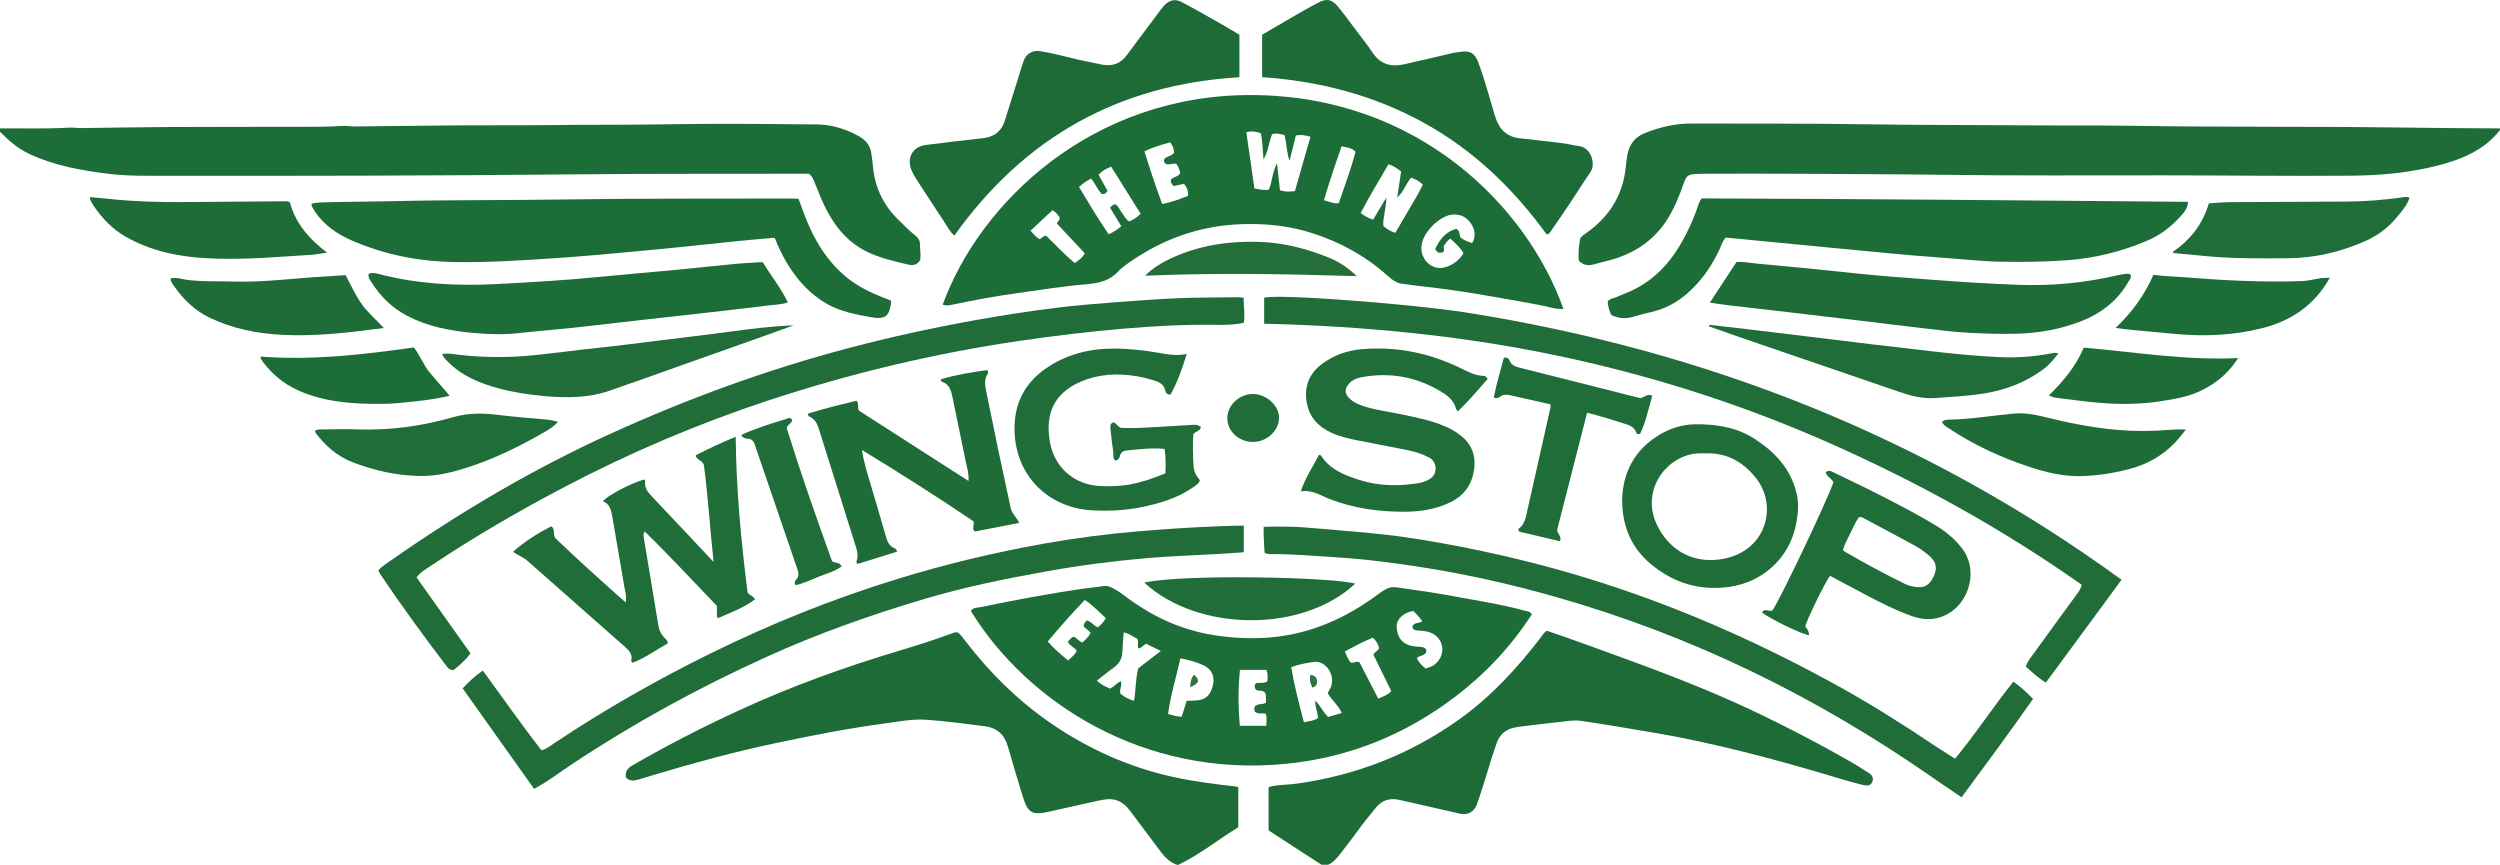 <?xml version="1.0" encoding="iso-8859-1"?>
<!-- Generator: Adobe Illustrator 27.0.0, SVG Export Plug-In . SVG Version: 6.00 Build 0)  -->
<svg version="1.1" id="Layer_1" xmlns="http://www.w3.org/2000/svg" xmlns:xlink="http://www.w3.org/1999/xlink" x="0px" y="0px"
	 viewBox="0 0 1538 532.004" style="enable-background:new 0 0 1538 532.004;" xml:space="preserve">
<g>
	<path style="fill:#1E6D38;" d="M1538,80.004c-9.769,12.449-23.475,18.013-38.183,21.804c-17.334,4.469-34.964,6.125-52.853,6.271
		c-38.321,0.313-76.638-0.183-114.957-0.203c-46.316-0.024-92.638,0.291-138.945-0.36c-27.98-0.393-55.957-0.38-83.934-0.598
		c-19.99-0.156-39.983-0.033-59.974-0.026c-1.832,0.001-3.666,0.017-5.495,0.107c-5.131,0.255-6.197,1.074-7.885,5.932
		c-2.182,6.276-4.647,12.418-7.825,18.279c-8.172,15.076-20.861,24.24-37.182,28.73c-3.519,0.968-7.047,1.907-10.583,2.81
		c-3.277,0.837-6.234,0.304-8.837-2.267c-0.589-4.613-0.067-9.209,0.826-13.973c1.748-2.095,4.267-3.469,6.475-5.2
		c12.543-9.829,19.912-22.519,21.519-38.457c0.25-2.482,0.501-4.975,0.953-7.425c1.162-6.289,4.331-10.961,10.531-13.446
		c9.355-3.749,18.946-6.044,29.083-5.999c35.32,0.157,70.646-0.105,105.959,0.461c32.318,0.517,64.634,0.374,96.95,0.652
		c22.491,0.194,44.988-0.082,67.475,0.288c54.307,0.893,108.621,0.307,162.926,1.035c21.319,0.286,42.636,0.49,63.956,0.584
		C1538,79.337,1538,79.67,1538,80.004z"/>
	<path style="fill:#1D6D38;" d="M0,79.004c14.151-0.107,28.307,0.329,42.453-0.477c2.467-0.141,4.961,0.292,7.44,0.264
		c17.482-0.195,34.964-0.556,52.447-0.644c27.825-0.139,55.651-0.098,83.476-0.151c8.162-0.015,16.323,0.072,24.479-0.511
		c2.627-0.188,5.296,0.329,7.944,0.304c22.483-0.209,44.964-0.529,67.447-0.693c17.151-0.125,34.306,0.116,51.455-0.141
		c23.822-0.356,47.644-0.05,71.469-0.464c27.82-0.483,55.656-0.356,83.479-0.009c7.255,0.091,14.657-0.401,21.855,1.517
		c5.169,1.377,10.096,3.23,14.723,5.944c4.31,2.528,6.99,6.026,7.463,11.1c0.17,1.819,0.621,3.616,0.737,5.436
		c0.859,13.511,5.96,25.078,15.661,34.583c3.451,3.381,6.794,6.875,10.61,9.861c1.654,1.294,2.769,2.874,2.787,5.053
		c0.028,3.322,0.67,6.635,0.201,9.954c-1.692,2.973-4.376,3.56-7.332,2.852c-9.197-2.201-18.485-4.197-26.936-8.677
		c-11.689-6.196-19.204-16.208-24.805-27.827c-2.087-4.329-3.723-8.873-5.61-13.3c-0.903-2.12-1.536-4.426-3.869-6.093
		c-1.197,0-2.688-0.003-4.179,0c-46.489,0.103-92.981-0.084-139.467,0.375c-83.141,0.821-166.283,0.991-249.426,0.874
		c-12.308-0.017-24.665,0.332-36.927-1.118c-17.36-2.054-34.464-5.075-50.459-12.771C10.378,91.003,5.114,86.18,0,81.004
		C0,80.337,0,79.67,0,79.004z"/>
	<path style="fill:#1D6C38;" d="M724,532.004c-4.364-1.559-7.434-4.593-10.133-8.287c-6.185-8.465-12.648-16.728-18.871-25.166
		c-4.059-5.504-9.258-7.867-16.032-6.59c-0.979,0.185-1.971,0.307-2.942,0.523c-10.209,2.272-20.419,4.544-30.622,6.843
		c-10.377,2.338-12.965,0.972-16.131-9.175c-3.163-10.136-6.179-20.321-9.094-30.531c-2.131-7.468-6.467-11.874-14.543-12.865
		c-12.048-1.478-24.064-3.208-36.184-3.989c-8.205-0.529-16.233,1.105-24.311,2.178c-23.081,3.066-45.91,7.533-68.662,12.381
		c-24.525,5.226-48.734,11.716-72.742,18.953c-3.65,1.1-7.292,2.227-10.955,3.28c-2.608,0.75-5.221,1.21-7.627-1.161
		c-0.748-3.399,0.587-5.594,3.823-7.47c21.284-12.336,43.155-23.544,65.477-33.84c32.151-14.83,65.388-26.815,99.301-36.941
		c10.815-3.229,21.542-6.714,32.143-10.587c0.947-0.346,1.859-0.715,3.075-0.55c2.053,1.248,3.422,3.354,4.923,5.315
		c14.991,19.579,32.337,36.715,52.703,50.695c23.123,15.873,48.245,27.131,75.736,33.097c12.54,2.722,25.212,4.316,37.93,5.729
		c0.462,0.051,0.908,0.243,1.525,0.415c0,8.173,0,16.292,0,24.656c-12.299,7.544-23.631,16.753-36.788,23.089
		C724.667,532.004,724.333,532.004,724,532.004z"/>
	<path style="fill:#1D6C38;" d="M813,532.004c-9.572-6.206-19.144-12.411-28.714-18.619c-1.25-0.811-2.489-1.64-3.847-2.536
		c0-8.848,0-17.629,0-26.617c5.664-1.675,11.54-1.316,17.254-2.115c36.391-5.091,69.693-17.998,99.632-39.282
		c19.725-14.022,35.968-31.632,50.632-50.76c1.006-1.312,1.793-2.806,3.578-4.057c8.021,2.802,16.326,5.574,24.538,8.598
		c18.222,6.709,36.534,13.172,54.617,20.262c17.625,6.91,35.06,14.24,52.109,22.479c19.153,9.256,38.01,19.074,56.447,29.687
		c3.455,1.989,6.778,4.208,10.168,6.311c1.996,1.238,3.356,2.792,2.549,5.335c-0.697,2.198-2.38,3.053-5.783,2.247
		c-5.162-1.222-10.26-2.733-15.346-4.255c-19.881-5.948-39.831-11.658-59.98-16.623c-17.577-4.331-35.238-8.261-53.117-11.25
		c-15.082-2.522-30.138-5.209-45.28-7.341c-4.612-0.649-9.282,0.326-13.901,0.806c-7.607,0.791-15.196,1.754-22.79,2.665
		c-1.32,0.158-2.636,0.379-3.941,0.637c-5.499,1.086-9.115,4.133-11.064,9.567c-3.648,10.167-6.412,20.603-9.833,30.834
		c-0.79,2.362-1.511,4.752-2.424,7.066c-1.786,4.528-5.555,6.594-10.319,5.533c-11.503-2.562-22.984-5.227-34.474-7.848
		c-1.134-0.259-2.265-0.534-3.406-0.756c-5.552-1.077-10.226,0.427-13.82,4.862c-3.353,4.138-6.776,8.23-9.919,12.525
		c-4.031,5.508-8.095,10.981-12.348,16.324c-2.055,2.582-4.129,4.992-7.219,6.323C815.667,532.004,814.333,532.004,813,532.004z"/>
	<path style="fill:#1D6D38;" d="M579.957,187.438c22.572-62.393,91.707-129.664,190.886-128.966
		c101.73,0.716,168.528,68.403,190.977,131.56c-5.12,0.325-9.835-1.503-14.649-2.381c-25.016-4.561-50.007-9.251-75.333-11.836
		c-2.812-0.287-5.595-0.874-8.409-1.105c-4.09-0.335-7.069-2.625-9.949-5.205c-13.454-12.051-28.923-20.53-46.079-26.05
		c-14.098-4.536-28.567-6.031-43.308-5.559c-26.212,0.839-49.725,9.42-70.924,24.645c-1.887,1.356-3.759,2.823-5.317,4.531
		c-5.243,5.745-12.185,7.222-19.402,7.803c-14.437,1.164-28.705,3.575-43.034,5.537c-13.502,1.849-26.89,4.358-40.22,7.18
		C583.58,187.935,581.927,188.179,579.957,187.438z M806.201,84.112c-3.302-0.949-6.013-1.365-8.992-0.776
		c-1.316,5.287-2.603,10.456-3.89,15.624c-1.842-5.317-1.721-10.766-3.159-15.955c-2.662-0.587-5.039-1.285-7.569-0.408
		c-2.059,4.884-2.16,10.361-5.281,15.417c-0.591-5.774-0.471-10.939-1.672-16.073c-2.874-0.948-5.687-1.509-8.884-0.588
		c1.673,11.659,3.315,23.098,4.961,34.573c3.372,0.607,6.22,1.314,8.934,0.662c2.073-5.128,2.08-10.553,4.951-16.166
		c0.692,6.204,1.271,11.391,1.85,16.577c3.109,1.144,6.028,0.959,9.197,0.555C799.813,106.471,802.942,95.518,806.201,84.112z
		 M858.369,143.269c3.079-5.247,5.98-10.078,8.767-14.974c2.765-4.857,5.87-9.541,8.169-14.753
		c-2.227-2.043-4.419-3.386-7.202-4.233c-3.126,3.498-4.271,8.288-8.552,12.277c0.903-6.013,1.652-10.997,2.412-16.055
		c-2.389-1.963-4.775-3.554-7.77-4.494c-5.866,10.106-11.792,19.842-17.118,30.059c2.519,1.787,4.878,3.135,7.641,4.056
		c2.706-4.509,5.252-8.751,8.173-13.617c0.005,6.384-2.196,11.796-1.86,17.467C853.049,140.929,855.342,142.156,858.369,143.269z
		 M701.708,131.462c-6.152-9.811-12.12-19.329-18.134-28.918c-3.175,1.264-5.697,2.652-7.76,4.933
		c1.946,3.488,3.787,6.789,5.575,9.993c-1.025,1.349-1.956,2.205-3.601,1.845c-2.618-2.707-3.98-6.386-6.585-9.472
		c-2.62,1.473-5.103,2.977-7.385,5.205c5.994,9.934,11.787,19.717,18.235,29.067c3.15-1.42,5.495-2.908,7.765-4.979
		c-2.357-3.878-4.661-7.67-6.896-11.348c1.029-1.409,2.098-2.088,3.555-2.092c1.639,1.469,2.473,3.519,3.762,5.24
		c1.366,1.824,2.277,4.045,4.515,5.306C697.122,135.03,699.514,133.948,701.708,131.462z M898.495,146.114
		c2.254,1.728,4.53,2.668,7.201,3.382c2.443-4.262,1.71-8.3-0.845-12.107c-2.864-4.267-7.023-5.901-12.087-5.262
		c-6.991,0.882-18.774,11.3-18.347,21.13c0.256,5.91,4.973,11.219,10.875,11.597c5.308,0.34,12.381-3.913,15.034-9.203
		c-2.093-3.429-5.122-6.113-8-8.828c-1.907,1-2.607,2.566-3.684,3.8c-1.255,1.438,0.615,3.384-0.996,4.631
		c-2.845,0.501-2.845,0.501-4.752-1.908c2.716-5.987,6.51-10.859,12.98-12.569C898.425,142.115,897.624,144.34,898.495,146.114z
		 M714.974,125.515c5.828-1.102,10.866-3.011,15.959-5.038c0.004-2.935-0.584-5.377-2.639-7.355
		c-2.198,0.475-4.282,0.926-6.335,1.37c-1.078-1.281-1.975-2.412-1.628-3.928c1.55-1.984,4.539-1.646,5.729-4.078
		c-0.42-2.076-1.083-4.073-2.441-5.764c-2.238-0.425-4.336,1.008-6.429,0.115c-0.987-0.862-1.465-1.826-0.83-3.083
		c1.571-1.768,4.371-1.598,5.926-3.812c0.032-2.261-0.918-4.267-2.357-6.385c-5.473,1.555-10.816,2.99-15.871,5.617
		C707.477,104.077,710.928,114.596,714.974,125.515z M661.185,161.802c2.769-1.762,4.984-3.574,6.171-5.982
		c-5.801-6.189-11.346-12.107-17.154-18.304c-0.021-1.056,1.915-1.755,1.756-3.72c-1.191-1.388-2.103-3.4-4.607-4.353
		c-4.394,4.105-8.822,8.241-13.391,12.509c1.93,2.051,3.418,3.99,5.391,5.112c1.77-0.325,2.419-2.232,4.321-1.959
		C649.396,150.654,654.89,156.633,661.185,161.802z M833.98,93.329c-2.712-2.676-5.727-2.546-8.652-3.366
		c-3.843,11.066-7.492,21.796-10.823,33.227c3.201,0.692,5.718,2.351,9.129,1.783C827.201,114.554,831.059,104.222,833.98,93.329z"
		/>
	<path style="fill:#1D6D38;" d="M942.398,377.913c-12.613,19.543-28.414,36.454-47.058,50.65
		c-30.575,23.28-65.135,37.294-103.28,41.245c-88.956,9.214-160.833-38.527-194.846-94.031c1.709-2.243,4.471-1.915,6.735-2.388
		c20.481-4.284,41.051-8.107,61.757-11.153c4.435-0.653,8.919-0.988,13.343-1.701c1.993-0.321,3.569,0.351,5.22,1.134
		c3.636,1.723,6.756,4.254,9.962,6.603c15.668,11.479,32.934,19.316,52.13,22.389c10.496,1.681,21.084,2.356,31.811,1.732
		c24.501-1.425,46.147-10.218,65.985-24.158c0.409-0.287,0.804-0.594,1.207-0.889c10.928-8.006,9.725-6.434,21.713-4.879
		c15.143,1.964,30.164,4.904,45.209,7.587c8.984,1.602,17.914,3.509,26.739,5.871C940.148,376.225,941.35,376.277,942.398,377.913z
		 M816.778,426.365c0.732-1.353,1.487-2.465,1.969-3.685c2.891-7.315-2.997-16.354-10.299-15.454
		c-4.711,0.581-9.459,1.45-14.101,3.258c1.937,11.466,4.851,22.468,7.817,33.869c3.187-0.825,6.168-0.828,8.637-2.591
		c-0.064-3.688-1.919-6.873-1.642-10.774c3.21,3.154,4.749,7.193,7.958,10.08c2.744-0.802,5.419-1.583,8.346-2.439
		C823.403,433.877,819.334,430.901,816.778,426.365z M714.154,400.509c-3.397-1.682-6.338-3.138-9.004-4.459
		c-1.967,0.891-2.912,2.724-4.831,2.849c-0.769-1.969,0.307-3.859-0.605-5.875c-2.588-1.246-5.028-3.279-8.419-3.982
		c-0.295,4.198-0.654,8.152-0.829,12.114c-0.183,4.134-1.946,7.215-5.341,9.607c-3.485,2.456-6.765,5.204-10.299,7.953
		c2.632,2.546,5.464,3.773,8.185,4.927c2.513-1.32,4.032-3.685,6.671-4.5c0.674,2.703-1.14,5.054-0.393,7.69
		c2.437,1.868,5.132,3.397,8.346,4.368c1.225-6.678,0.84-13.398,2.659-20.074C704.655,407.787,709.13,404.359,714.154,400.509z
		 M730.067,431.146c2.6-0.121,4.765-0.097,6.898-0.345c5.308-0.618,8.091-3.653,9.387-10.019c0.939-4.613-1.06-9.083-5.409-11.215
		c-4.572-2.241-9.456-3.614-14.739-4.555c-2.609,11.548-6.055,22.574-7.577,34.183c2.986,0.893,5.443,1.733,8.331,1.714
		C727.998,437.642,728.996,434.51,730.067,431.146z M668.593,381.671c2.725,0.626,4.187,3.238,6.824,4.297
		c1.859-1.548,3.564-3.263,4.856-5.72c-4.202-3.791-7.969-7.93-12.879-11.174c-8.034,8.382-15.494,16.779-22.825,25.592
		c3.931,4.472,8.145,8.085,12.58,11.656c2.031-2.033,4.216-3.528,5.213-5.901c-1.452-2.452-4.333-3.017-5.473-5.638
		c1.223-1.06,1.943-2.631,3.652-3.082c2.043,0.781,3.166,2.928,5.386,3.583c1.979-1.865,3.877-3.599,4.995-5.867
		c-1.216-1.928-3.393-2.533-4.309-4.408C666.8,383.603,667.632,382.622,668.593,381.671z M779.121,412.121
		c-5.436,0-10.724,0-16.291,0c-1.227,11.637-1.07,23.024-0.104,34.396c5.66,0,10.912,0,16.275,0
		c0.017-2.736,0.616-5.187-0.354-7.435c-2.389-0.639-4.954,0.627-6.762-1.461c-0.453-1.432-0.252-2.654,0.327-3.31
		c2.201-1.756,4.711-0.577,6.639-2.099c-0.274-2.279,0.618-4.682-1.108-6.629c-1.619-1.205-3.779-0.037-5.31-1.484
		c-0.552-1.167-0.973-2.381,0.211-3.765c2.187-0.645,4.886,0.436,7.015-1.233C779.885,416.867,780.069,414.724,779.121,412.121z
		 M869.379,375.852c-5.807,1.02-10.211,4.968-10.15,9.411c0.077,5.587,2.445,10.525,9.011,12.028
		c1.804,0.413,3.604,0.506,5.417,0.654c1.702,0.139,3.331,0.381,3.891,2.249c-0.288,3.598-4.182,2.714-5.898,4.676
		c1.262,2.833,3.261,4.708,5.348,6.377c3.711-1.005,5.157-1.789,7.022-3.747c6.196-6.507,3.309-16.505-5.393-18.79
		c-1.95-0.512-3.914-0.665-5.906-0.775c-1.654-0.092-3.396-0.15-3.879-2.379c0.918-2.851,4.13-1.909,6.17-3.35
		C873.341,379.816,871.588,377.868,869.379,375.852z M844.921,402.773c0.925-2.031,3.091-2.265,3.489-4.304
		c-0.724-2.22-1.699-4.44-3.922-6.117c-5.835,2.316-11.31,5.3-17.136,8.404c1.152,2.597,1.885,5.109,3.854,6.935
		c1.771,0.248,3.279-1.182,5.158-0.262c3.749,7.279,7.59,14.734,11.527,22.378c3.083-1.327,5.827-2.282,8.034-4.606
		C852.215,417.637,848.573,410.214,844.921,402.773z"/>
	<path style="fill:#1D6D38;" d="M547.896,184.825c0.291,0.796,0.41,0.954,0.392,1.094c-1.127,8.603-3.659,10.786-12.262,9.242
		c-9.282-1.665-18.627-3.336-27.048-8.063c-10.767-6.044-18.603-14.953-24.893-25.343c-2.918-4.821-5.269-9.96-7.546-15.516
		c-7.613,0.692-15.193,1.321-22.759,2.084c-11.419,1.151-22.825,2.446-34.245,3.588c-12.911,1.291-25.827,2.54-38.751,3.696
		c-12.597,1.127-25.196,2.277-37.814,3.122c-20.932,1.403-41.863,2.827-62.876,2.507c-22.211-0.339-43.595-4.485-63.946-13.422
		c-8.778-3.854-16.589-9.182-22.137-17.28c-0.749-1.093-1.417-2.246-2.046-3.413c-0.221-0.409-0.211-0.943-0.377-1.774
		c3.576-0.946,7.21-0.845,10.73-0.943c12.819-0.358,25.649-0.301,38.47-0.617c35.304-0.871,70.62-0.514,105.923-1.071
		c46.968-0.741,93.934-0.424,140.901-0.587c1.145-0.004,2.29,0.111,3.656,0.181c1.284,3.472,2.51,6.883,3.802,10.269
		c5.66,14.827,13.564,28.121,26.078,38.294c6.532,5.311,14.009,8.874,21.727,12.018
		C544.554,183.576,546.258,184.196,547.896,184.825z"/>
	<path style="fill:#1D6D38;" d="M1061.711,146.162c-2.053,2.074-2.639,4.564-3.658,6.8c-4.75,10.429-11.149,19.667-19.738,27.288
		c-6.572,5.832-14.11,9.877-22.754,11.795c-3.562,0.79-7.107,1.707-10.594,2.78c-4.664,1.436-9.141,1.237-13.767-1.067
		c-0.991-2.567-2.081-5.311-2.179-8.283c1.317-1.722,3.243-1.848,4.895-2.518c2.764-1.122,5.532-2.237,8.267-3.427
		c16.915-7.363,27.805-20.587,35.713-36.723c2.706-5.522,5.094-11.172,7.019-17.01c0.369-1.118,0.721-2.205,1.986-3.737
		c99.349,0.304,199.197,1.202,299.177,2.099c-0.124,3.473-1.852,5.74-3.675,7.865c-5.931,6.912-12.959,12.417-21.379,16.009
		c-15.708,6.7-32.038,10.773-49.11,12.05c-13.807,1.033-27.609,1.169-41.434,0.906c-11.83-0.225-23.577-1.621-35.366-2.418
		c-10.454-0.707-20.892-1.66-31.328-2.608c-12.755-1.159-25.501-2.423-38.25-3.648c-11.59-1.114-23.179-2.236-34.768-3.354
		C1081.171,148.036,1071.573,147.113,1061.711,146.162z"/>
	<path style="fill:#206D39;" d="M765.096,183.212c-0.047,5.475,1.001,10.413,0.084,15.373c-5.784,1.284-11.454,1.349-17.09,1.263
		c-18.845-0.285-37.641,0.715-56.394,2.304c-21.546,1.825-43.008,4.409-64.417,7.545c-52.559,7.697-104.029,19.981-154.436,36.604
		c-43.268,14.27-85.082,32.056-125.461,53.239c-28.141,14.762-55.575,30.674-81.989,48.334c-3.138,2.098-6.555,3.932-9.145,7.333
		c11.066,15.585,22.1,31.125,33.197,46.754c-3.178,4.36-6.983,7.471-10.532,10.311c-2.219-0.065-3.221-1.197-4.137-2.402
		c-14.304-18.811-28.296-37.847-41.391-57.528c-0.264-0.396-0.352-0.909-0.61-1.604c2.405-2.475,5.35-4.327,8.167-6.292
		c42.483-29.629,86.92-55.875,134.094-77.378c47.671-21.729,96.697-39.672,147.386-53.029c25.712-6.776,51.654-12.419,77.823-17.126
		c16.369-2.945,32.796-5.472,49.287-7.524c11.718-1.458,23.505-2.417,35.281-3.34c13.276-1.04,26.564-2.038,39.866-2.592
		c12.479-0.519,24.983-0.439,37.476-0.599C762.955,182.849,763.756,183.044,765.096,183.212z"/>
	<path style="fill:#206D39;" d="M1305.175,356.682c-15.633,21.241-31.003,42.125-46.544,63.242c-4.712-2.802-8.412-6.272-12.36-9.87
		c1.14-3.437,3.463-6.075,5.447-8.837c8.444-11.757,17.044-23.402,25.549-35.115c1.26-1.735,2.692-3.404,3.37-6.35
		c-48.645-34.298-100.672-63.064-155.33-87.261c-54.553-24.151-111.079-42.068-169.45-54.16
		c-58.624-12.144-117.994-17.738-178.147-19.189c0-5.423,0-10.658,0-15.94c7.803-2.697,92.472,4.038,123.912,9.001
		C1048.838,215.442,1183.869,268.395,1305.175,356.682z"/>
	<path style="fill:#206D39;" d="M328.575,485.301c-14.826-20.851-29.358-41.288-43.966-61.833c3.948-4.126,7.711-7.773,12.4-10.931
		c12.214,16.532,23.68,33.231,36.159,49.066c3.452-1.034,5.901-3.125,8.494-4.852c30.62-20.386,62.528-38.557,95.502-54.792
		c37.274-18.352,75.741-33.787,115.516-45.965c29.421-9.008,59.277-16.159,89.528-21.551c19.309-3.442,38.78-5.97,58.363-7.607
		c16.764-1.402,33.527-2.533,50.339-3.112c4.643-0.16,9.262-0.379,14.266-0.375c0,5.538,0,10.78,0,16.411
		c-5.807,0.379-11.713,0.802-17.624,1.141c-13.301,0.762-26.629,1.175-39.9,2.29c-21.88,1.838-43.642,4.643-65.272,8.548
		c-24.697,4.459-49.27,9.474-73.328,16.615c-33.115,9.829-65.643,21.32-97.154,35.596c-41.709,18.897-81.76,40.77-119.919,66.092
		C344.383,475.084,337.177,480.73,328.575,485.301z"/>
	<path style="fill:#206D39;" d="M777.968,340.036c-0.188-5.059-0.812-10.284-0.531-15.951c8.558-0.178,16.847-0.254,25.111,0.383
		c13.276,1.023,26.534,2.275,39.799,3.434c15.255,1.332,30.383,3.686,45.425,6.407c32.376,5.858,64.308,13.602,95.685,23.593
		c51.611,16.434,100.84,38.357,148.147,64.595c20.064,11.128,39.476,23.399,58.543,36.187c4.003,2.685,8.117,5.203,12.604,8.07
		c12.603-15.243,23.404-31.801,35.845-47.402c4.516,3.025,8.108,6.661,12.147,10.562c-14.269,20.44-29.001,40.306-43.983,60.565
		c-6.132-4.165-12.03-8.087-17.843-12.132c-35-24.354-71.578-46.056-109.948-64.641c-39.52-19.142-80.425-34.748-122.7-46.701
		c-26.075-7.373-52.471-13.407-79.219-17.666c-18.555-2.954-37.203-5.408-55.999-6.554c-12.966-0.79-25.906-1.969-38.912-1.918
		C780.835,340.872,779.467,340.982,777.968,340.036z"/>
	<path style="fill:#1D6C38;" d="M776.451,47.477c0-8.928,0-17.366,0-26.112c7.459-4.353,15.03-8.813,22.643-13.198
		c3.885-2.238,7.818-4.398,11.781-6.495c5.204-2.753,8.479-2.209,12.257,2.386c3.592,4.368,6.913,8.96,10.313,13.484
		c3.799,5.055,7.724,10.027,11.284,15.247c4.712,6.91,11.255,8.459,18.849,6.814c10.057-2.18,20.047-4.665,30.076-6.975
		c1.617-0.372,3.286-0.519,4.931-0.762c5.764-0.851,8.654,0.784,10.766,6.299c4.161,10.864,6.977,22.157,10.397,33.255
		c2.451,7.953,7.037,12.908,15.683,13.723c8.607,0.811,17.177,1.999,25.772,2.943c3.486,0.383,6.865,1.416,10.313,1.798
		c7.067,0.781,10.515,10.796,6.868,16.084c-4.531,6.57-8.74,13.362-13.171,20.003c-3.693,5.535-7.494,11-11.282,16.471
		c-0.447,0.645-0.834,1.439-2.407,1.796c-20.408-28.067-45.021-51.971-75.994-68.923C844.676,58.427,811.521,49.891,776.451,47.477z
		"/>
	<path style="fill:#1D6C38;" d="M762.484,21.411c0,8.891,0,17.345,0,26.113c-74.078,4.32-132.329,37.011-175.377,97.409
		c-2.895-2.463-4.448-5.8-6.426-8.778c-5.887-8.86-11.67-17.789-17.451-26.718c-0.898-1.387-1.666-2.879-2.328-4.395
		c-3.358-7.691,0.371-14.761,8.566-15.837c11.69-1.536,23.405-2.902,35.127-4.175c6.838-0.743,11.451-4.103,13.538-10.676
		c3.614-11.381,7.141-22.79,10.715-34.183c0.397-1.266,0.739-2.569,1.314-3.755c1.856-3.828,5.625-5.613,9.849-4.941
		c10.672,1.697,20.973,5.079,31.613,6.92c2.287,0.396,4.525,1.082,6.815,1.452c5.891,0.954,10.829-0.66,14.497-5.585
		c7.054-9.471,14.133-18.924,21.209-28.378c0.597-0.798,1.205-1.598,1.89-2.319c3.424-3.609,6.819-4.499,11.147-2.2
		c8.499,4.514,16.854,9.302,25.235,14.036C755.739,17.277,758.973,19.309,762.484,21.411z"/>
	<path style="fill:#1E6D38;" d="M1051.886,186.189c5.842-8.903,11.118-16.944,16.418-25.021c4.668-0.33,9.087,0.713,13.521,1.109
		c19.876,1.776,39.739,3.732,59.579,5.871c16.545,1.784,33.14,2.847,49.723,4.135c16.765,1.302,33.543,2.277,50.343,2.921
		c20.56,0.788,40.867-1.124,60.912-5.802c2.093-0.489,4.243-0.764,6.38-1.021c0.608-0.073,1.266,0.264,1.812,0.392
		c1.013,1.824-0.287,2.995-0.971,4.219c-6.813,12.184-17.326,20.087-30.101,24.938c-12.022,4.565-24.557,6.901-37.478,7.326
		c-10.152,0.333-20.291,0.002-30.399-0.496c-10.283-0.507-20.525-1.946-30.771-3.102c-10.241-1.156-20.462-2.485-30.697-3.705
		c-16.345-1.948-32.692-3.883-49.042-5.793c-12.385-1.447-24.779-2.826-37.163-4.283
		C1060.199,187.437,1056.465,186.835,1051.886,186.189z"/>
	<path style="fill:#1D6D38;" d="M226.771,168.471c1.91-0.823,3.855-0.543,5.776-0.038c23.569,6.203,47.573,7.588,71.789,6.371
		c21.773-1.094,43.533-2.389,65.237-4.537c15.727-1.556,31.481-2.847,47.214-4.346c12.087-1.152,24.154-2.506,36.241-3.645
		c5.277-0.497,10.584-0.682,16.14-1.025c5.093,8.292,11.167,15.746,15.557,24.815c-4.194,1.345-8.157,1.378-12.018,1.852
		c-13.204,1.623-26.419,3.151-39.636,4.658c-12.89,1.469-25.791,2.847-38.683,4.304c-13.878,1.568-27.743,3.262-41.629,4.75
		c-11.241,1.205-22.52,2.052-33.754,3.311c-9.16,1.027-18.318,0.73-27.414-0.079c-14.441-1.286-28.634-3.893-41.641-10.867
		c-9.019-4.836-16.031-11.787-21.453-20.387C227.554,172.115,226.34,170.612,226.771,168.471z"/>
	<path style="fill:#1F6D38;" d="M441.49,380.362c-0.982-2.686-0.126-5.036-0.446-7.605c-14.624-15.163-29.037-30.806-44.388-45.778
		c-1.13,1.535-0.743,2.871-0.548,4.062c2.959,18.033,5.969,36.058,8.989,54.082c0.45,2.684,1.564,5.064,3.496,7.041
		c0.911,0.932,2.088,1.702,2.301,3.562c-7.141,4.067-13.956,9.007-21.716,12.012c-0.534-0.658-0.953-0.966-0.903-1.143
		c1.076-3.838-1.065-6.244-3.65-8.52c-20.118-17.714-40.241-35.422-60.307-53.194c-2.516-2.228-5.757-3.214-8.686-5.451
		c7.32-6.443,15.26-11.428,23.559-15.69c2.408,1.895,0.865,4.429,2.359,7.244c13.514,12.991,28.185,26.199,43.36,39.649
		c0.74-3.867-0.346-6.868-0.859-9.9c-2.413-14.254-4.873-28.501-7.335-42.747c-0.683-3.951-1.436-7.887-5.796-9.591
		c2.347-3.358,17.608-11.314,25.224-13.345c0.577,0.137,0.833,0.65,0.772,1.087c-0.552,3.913,1.557,6.588,4.032,9.19
		c7.801,8.202,15.548,16.455,23.309,24.695c4.661,4.949,9.309,9.91,14.742,15.696c-2.249-21.016-3.458-40.989-6-59.834
		c-1.325-3.018-4.471-2.732-5.056-5.776c7.9-4.059,16.068-7.825,24.658-11.435c0.285,32.532,3.318,64.259,7.326,95.902
		c1.119,1.717,3.377,1.881,4.624,4.118C457.555,373.902,449.466,376.885,441.49,380.362z"/>
	<path style="fill:#1F6D38;" d="M800.26,302.249c2.882-8.739,7.657-15.32,11.167-22.504c0.672,0.271,1.106,0.303,1.248,0.524
		c5.511,8.598,14.34,12.005,23.437,14.94c12.312,3.974,24.844,4.004,37.472,1.871c1.995-0.337,3.78-1.2,5.551-2.129
		c5.765-3.023,5.006-10.875,0.135-13.439c-4.176-2.198-8.571-3.62-13.114-4.554c-10.247-2.107-20.55-3.944-30.806-6.011
		c-5.529-1.114-11.055-2.335-16.228-4.69c-8.239-3.75-13.749-9.741-15.267-18.924c-1.587-9.597,1.578-17.48,9.222-23.259
		c7.297-5.517,15.679-8.516,24.881-9.277c21.235-1.757,41.307,2.331,60.412,11.598c4.624,2.243,9.174,4.729,14.528,4.868
		c0.777,0.02,1.569,0.521,2.295,1.895c-5.822,6.64-11.675,13.557-18.356,19.941c-0.536-0.746-0.963-1.098-1.073-1.531
		c-1.497-5.878-5.994-8.846-10.868-11.625c-14.609-8.331-30.164-10.905-46.668-8.005c-3.325,0.584-6.427,1.711-8.666,4.474
		c-2.401,2.963-2.341,5.673,0.348,8.426c2.632,2.695,6.017,4.118,9.526,5.212c7.632,2.38,15.578,3.324,23.367,4.987
		c8.608,1.838,17.255,3.519,25.443,6.922c3.865,1.606,7.467,3.597,10.729,6.254c7.591,6.181,9.395,14.221,7.391,23.336
		c-1.791,8.148-6.671,13.853-14.249,17.509c-8.919,4.303-18.409,5.724-28.086,5.759c-15.723,0.057-31.161-2.024-45.933-7.793
		c-0.772-0.301-1.548-0.595-2.304-0.933C811.129,304.004,806.634,301.351,800.26,302.249z"/>
	<path style="fill:#1E6D38;" d="M530.318,276.863c1.013,7.398,3.264,14.14,5.238,20.95c3.049,10.521,6.299,20.986,9.251,31.533
		c0.981,3.503,2.035,6.656,5.784,8.068c0.418,0.157,0.711,0.67,1.032,1.045c0.083,0.097,0.048,0.293,0.137,0.981
		c-8.034,2.491-16.16,5.012-24.374,7.559c-0.253-0.756-0.658-1.314-0.52-1.649c1.519-3.686,0.252-7.123-0.835-10.58
		c-7.36-23.426-14.74-46.847-22.073-70.281c-1.117-3.57-2.46-6.86-6.315-8.341c-0.315-0.121-0.41-0.812-0.788-1.628
		c10.082-3.15,20.147-5.612,30.068-8.026c1.675,1.856,0.461,3.871,1.477,6.122c22.012,14.122,44.494,28.546,67.429,43.261
		c0.334-4.617-0.963-8.243-1.71-11.93c-2.673-13.184-5.45-26.348-8.136-39.53c-0.848-4.162-1.897-8.099-6.603-9.585
		c-0.213-0.067-0.295-0.553-0.742-1.46c9.533-2.829,19.12-4.403,28.889-5.719c0.197,1.183,0.509,1.818,0.315,2.083
		c-2.652,3.632-1.816,7.443-1.016,11.443c4.758,23.773,9.741,47.496,14.925,71.18c0.808,3.691,3.554,5.849,5.291,9.301
		c-9.398,1.838-18.453,3.609-27.291,5.337c-2.194-1.8-0.144-3.652-0.879-6.312C576.832,305.829,553.773,291.13,530.318,276.863z"/>
	<path style="fill:#206D39;" d="M730.072,217.768c-2.718,8.891-5.674,17.385-10.06,25.092c-2.159-0.231-2.883-1.193-3.18-2.639
		c-0.739-3.596-3.515-5.162-6.6-6.099c-3.649-1.109-7.368-2.104-11.127-2.709c-11.679-1.879-23.176-1.351-34.22,3.383
		c-15.897,6.814-22.221,19.275-18.959,37.295c2.821,15.589,15.026,26.184,30.867,26.917c13.678,0.632,23.345-0.904,40.154-7.814
		c0.206-4.883,0.359-9.931-0.517-15.032c-8.096-0.794-15.69,0.28-23.288,0.96c-2.059,0.184-3.775,1.255-4.263,3.593
		c-0.292,1.397-1.097,2.384-2.713,2.694c-1.785-1.477-1.039-3.665-1.314-5.525c-0.657-4.44-1.162-8.904-1.62-13.37
		c-0.178-1.741-0.693-3.737,1.632-4.695c1.932,0.206,2.157,2.479,4.797,3.408c7.092,0.393,15.22-0.149,23.345-0.602
		c6.971-0.388,13.937-0.877,20.907-1.277c1.668-0.096,3.327,0.065,4.89,1.245c-0.33,2.579-3.066,2.68-4.658,4.45
		c-0.488,6.351-0.265,12.983,0.127,19.621c0.204,3.459,1.73,6.313,3.906,8.741c-0.718,2.346-2.581,3.28-4.187,4.393
		c-9.475,6.565-20.238,9.845-31.37,12.135c-10,2.057-20.115,2.562-30.292,2.052c-29.47-1.477-50.03-24.176-48.075-54.234
		c0.901-13.864,7.576-25.034,19.037-32.998c12.406-8.621,26.511-12.265,41.408-12.296c9.785-0.02,19.588,1.037,29.253,2.794
		C719.184,218.202,724.368,218.977,730.072,217.768z"/>
	<path style="fill:#1F6D38;" d="M1127.908,296.769c-0.861-2.566-4.172-3.334-4.755-6.264c2.34-1.823,4.268-0.157,6.017,0.682
		c10.326,4.952,20.644,9.928,30.828,15.163c10.339,5.315,20.629,10.74,30.604,16.731c6.189,3.717,11.703,8.243,16.19,13.918
		c11.523,14.573,3.989,37.69-13.874,42.929c-5.887,1.726-11.525,0.948-17.101-1.048c-9.876-3.536-19.209-8.262-28.445-13.19
		c-7.178-3.83-14.369-7.637-21.542-11.448c-3.221,4.344-14.135,26.635-15.209,31.021c2.043,3.007,2.043,3.007,2.323,5.524
		c-4.168-0.386-25-10.504-28.969-14.087c1.689-2.811,4.318-0.2,6.328-1.104C1093.538,372.126,1123.788,308.72,1127.908,296.769z
		 M1133.784,338.372c0.667,0.547,1.01,0.915,1.426,1.157c12.025,7.016,24.277,13.61,36.779,19.736
		c2.407,1.18,4.956,1.641,7.644,1.935c5.578,0.611,8.322-2.867,10.176-7.065c2.147-4.859,1.173-8.613-2.754-12.063
		c-2.88-2.53-6.011-4.737-9.364-6.565c-10.036-5.473-20.118-10.863-30.222-16.21c-1.109-0.587-2.208-1.579-3.903-1.094
		c-2.356,3.427-4.013,7.41-5.938,11.244C1136.223,332.248,1134.745,335.022,1133.784,338.372z"/>
	<path style="fill:#1F6D38;" d="M997.938,307.318c0.415-16.022,7.206-30.412,22.906-39.815c6.794-4.069,14.223-6.425,22.229-6.492
		c12.838-0.108,25.269,1.83,36.272,8.899c12.525,8.046,22.25,18.428,25.887,33.455c1.566,6.47,0.95,12.881-0.309,19.286
		c-4.049,20.597-20.481,35.597-41.306,38.42c-18.115,2.455-34.025-2.444-47.818-13.904
		C1004.079,337.43,997.971,324.651,997.938,307.318z M1049.523,278.889c-0.832,0-1.665,0.023-2.496-0.003
		c-20.326-0.648-38.123,21.651-27.831,43.676c6.594,14.11,20.674,25.001,40.991,21.232c26.401-4.898,33.69-32.374,20.186-49.568
		C1072.583,284.306,1062.527,278.525,1049.523,278.889z"/>
	<path style="fill:#1E6D38;" d="M55.243,121.234c3.619,0.339,7.053,0.607,10.474,0.989c18.728,2.092,37.522,2.244,56.334,2.03
		c17.815-0.202,35.631-0.302,53.446-0.439c0.824-0.006,1.678-0.133,2.881,0.759c3.352,12.478,11.454,22.296,22.882,30.842
		c-3.769,0.548-6.321,1.104-8.896,1.264c-22.094,1.372-44.18,3.48-66.345,2.131c-17.065-1.038-33.563-4.561-48.624-13.133
		c-8.115-4.619-14.411-11.205-19.653-18.845c-0.841-1.226-1.495-2.586-2.171-3.916C55.37,122.521,55.386,122.015,55.243,121.234z"/>
	<path style="fill:#1F6D38;" d="M1336.751,154.902c10.87-7.373,18.424-17.186,22.139-29.791c4.618-0.273,8.915-0.718,13.215-0.75
		c23.799-0.176,47.598-0.273,71.398-0.353c11.329-0.038,22.582-0.98,33.8-2.496c1.583-0.214,3.219-0.752,5.07,0.137
		c-1.608,4.901-5.004,8.579-8.135,12.361c-5.394,6.516-12.175,11.308-19.898,14.652c-14.931,6.466-30.531,10.1-46.847,10.204
		c-15.97,0.102-31.949,0.294-47.886-1.09c-7.442-0.646-14.877-1.381-22.315-2.076
		C1337.111,155.435,1336.931,155.169,1336.751,154.902z"/>
	<path style="fill:#206D39;" d="M488.248,200.164c-6.362,2.29-12.716,4.601-19.087,6.866c-15.479,5.501-30.965,10.98-46.448,16.469
		c-15.954,5.656-31.869,11.429-47.876,16.931c-13.023,4.477-26.537,4.456-40.022,3.241c-9.425-0.849-18.811-2.265-27.991-4.741
		c-11.691-3.153-22.702-7.587-31.364-16.491c-1.247-1.281-2.794-2.343-3.373-4.622c3.85-0.783,7.572,0.163,11.203,0.56
		c15.291,1.673,30.509,1.671,45.838,0.084c13.077-1.353,26.097-3.138,39.17-4.501c12.571-1.311,25.105-2.991,37.651-4.535
		c14.199-1.747,28.409-3.415,42.588-5.319C461.709,202.338,474.885,200.643,488.248,200.164z"/>
	<path style="fill:#206D39;" d="M1051.701,199.839c7.585,0.871,15.173,1.716,22.754,2.62c12.546,1.495,25.089,3.023,37.631,4.547
		c12.874,1.565,25.743,3.168,38.62,4.706c12.222,1.459,24.45,2.864,36.678,4.276c14.204,1.639,28.433,3.062,42.715,3.723
		c10.489,0.486,20.948-0.279,31.292-2.193c1.463-0.27,2.87-0.791,4.949-0.122c-2.917,3.851-5.877,7.31-9.617,10.042
		c-10.95,8.002-23.236,12.61-36.604,14.707c-9.724,1.526-19.525,1.959-29.305,2.717c-7.774,0.602-15.137-1.284-22.431-3.796
		c-33.089-11.395-66.213-22.689-99.318-34.038c-5.921-2.03-11.813-4.142-17.719-6.217
		C1051.465,200.488,1051.583,200.164,1051.701,199.839z"/>
	<path style="fill:#1F6D38;" d="M953.836,248.785c-8.529-1.951-16.757-3.889-25.016-5.686c-2.113-0.46-4.28-0.439-6.178,1.07
		c-0.9,0.716-2.019,1.132-3.71,0.392c1.688-8.266,4.091-16.427,6.227-24.464c2.007-0.497,3.047,0.488,3.544,1.708
		c1.155,2.839,3.413,3.714,6.146,4.398c24.78,6.195,49.535,12.488,74.02,18.683c2.709-0.135,4.492-3.052,7.629-1.451
		c-2.304,8.001-4.04,16.17-7.491,23.467c-1.285,0.285-2.149,0.119-2.312-0.468c-1.047-3.763-4.088-4.757-7.328-5.791
		c-7.413-2.367-14.826-4.712-22.991-6.726c-6.193,24.213-12.34,48.25-18.443,72.112c0.17,2.426,3.074,3.893,1.717,6.962
		c-8.513-2.018-16.974-4.023-25.065-5.941c-0.593-0.88-0.666-1.499-0.289-1.773c3.694-2.686,4.333-6.783,5.236-10.829
		c4.733-21.211,9.532-42.407,14.292-63.612C953.926,250.375,953.836,249.871,953.836,248.785z"/>
	<path style="fill:#1F6D38;" d="M343.228,259.453c-2.405,2.977-5.461,4.704-8.42,6.416c-14.969,8.665-30.449,16.283-46.943,21.619
		c-9.506,3.075-19.233,5.483-29.296,5.34c-14.428-0.205-28.341-3.304-41.781-8.521c-9.281-3.603-16.443-9.912-22.405-17.718
		c-0.278-0.364-0.347-0.888-0.617-1.616c2.2-1.171,4.564-0.755,6.772-0.804c6.161-0.136,12.335-0.248,18.491-0.014
		c20.304,0.771,40.198-1.904,59.648-7.488c9.384-2.694,18.613-2.57,28.104-1.389c9.734,1.211,19.527,1.964,29.305,2.805
		C338.414,258.283,340.625,258.805,343.228,259.453z"/>
	<path style="fill:#1E6D38;" d="M1344.762,264.281c-2.558,3.097-4.405,5.606-6.528,7.854c-7.981,8.449-17.826,13.772-29.001,16.628
		c-9.357,2.392-18.872,3.835-28.552,4.14c-11.307,0.356-22.06-2.314-32.655-5.83c-17.4-5.775-33.908-13.434-49.192-23.622
		c-1.487-0.991-3.211-1.779-4.062-3.852c1.315-1.507,3.178-1.431,4.901-1.463c13.151-0.247,26.11-2.499,39.169-3.693
		c6.193-0.567,12.322,0.424,18.268,1.904c15.008,3.737,30.121,6.804,45.54,8.126c10.624,0.911,21.274,0.866,31.903-0.029
		C1337.644,264.184,1340.7,264.033,1344.762,264.281z"/>
	<path style="fill:#1E6D38;" d="M212.621,169.259c3.171,6.166,6.007,12.162,9.799,17.636c3.797,5.482,8.965,9.707,13.722,14.896
		c-21.303,2.821-42.09,5.307-63.106,4.17c-15.21-0.823-29.953-3.79-43.806-10.387c-9.409-4.48-16.61-11.476-22.449-19.98
		c-0.837-1.219-1.858-2.38-1.783-4.326c3.748-0.883,7.392,0.675,11.022,1.031c5.149,0.506,10.281,0.765,15.425,0.744
		c7.987-0.032,15.964,0.388,23.959,0.141c12.31-0.38,24.541-1.709,36.807-2.609C198.984,170.081,205.765,169.698,212.621,169.259z"
		/>
	<path style="fill:#1D6D38;" d="M1433.324,170.895c-9.552,16.973-23.756,26.458-41.615,30.985
		c-18.102,4.589-36.444,5.271-54.952,3.418c-8.266-0.827-16.549-1.493-24.819-2.289c-3.227-0.311-6.439-0.777-10.415-1.265
		c10.08-9.615,17.794-20.119,23.267-32.718c5.86,0.947,11.64,0.945,17.398,1.416c24.552,2.008,49.13,3.312,73.774,2.498
		c3.132-0.103,6.266-0.76,9.353-1.39C1427.772,171.048,1430.204,170.895,1433.324,170.895z"/>
	<path style="fill:#1E6D38;" d="M1376.901,220.265c-6.692,10.513-15.738,17.425-26.835,21.784
		c-7.019,2.757-14.424,3.716-21.789,4.923c-6.091,0.998-12.25,1.296-18.376,1.482c-6.459,0.197-12.964-0.182-19.412-0.741
		c-7.941-0.689-15.841-1.848-23.765-2.747c-1.965-0.223-3.898-0.43-6.26-1.742c8.946-8.675,16.616-17.962,21.472-29.369
		C1313.855,216.627,1345.099,221.861,1376.901,220.265z"/>
	<path style="fill:#1D6D38;" d="M160.286,219.347c31.783,2.493,62.994-1.2,94.318-5.592c3.958,5.038,5.976,11.022,9.983,15.688
		c3.884,4.523,7.759,9.055,12.034,14.044c-7.148,1.708-13.953,2.616-20.757,3.379c-6.779,0.761-13.598,1.534-20.405,1.598
		c-16.349,0.155-32.632-0.756-48.146-6.652c-10.501-3.991-19.246-10.451-25.885-19.612c-0.39-0.538-0.727-1.114-1.063-1.688
		C160.295,220.394,160.338,220.206,160.286,219.347z"/>
	<path style="fill:#206D39;" d="M703.936,358.442c24.03-5.466,116.479-3.385,129.762,0.633
		C801.199,389.52,736.988,388.822,703.936,358.442z"/>
	<path style="fill:#1F6D38;" d="M511.903,345.297c2.304,1.401,4.591,0.449,5.886,3.075c-4.134,3.256-9.321,4.473-14.086,6.395
		c-4.677,1.887-9.281,4.102-14.141,5.245c-1.111-1.462-0.628-2.512,0.213-3.392c1.912-2.001,1.561-4.163,0.763-6.494
		c-8.591-25.098-17.136-50.213-25.757-75.301c-0.523-1.523-0.923-3.245-2.434-4.279c-1.825-1.238-4.769,0.197-6.381-2.944
		c8.981-4.168,18.272-6.968,27.551-9.802c0.942-0.288,1.862-0.883,2.861-0.474c0.397,0.163,0.631,0.722,1.033,1.217
		c-0.417,2.022-3.038,2.593-3.435,4.809C492.584,291.004,502.14,318.357,511.903,345.297z"/>
	<path style="fill:#246E3A;" d="M704.485,169.636c4.636-4.775,10.153-8.046,16.007-10.756c16.914-7.831,34.75-10.586,53.307-10.117
		c15.354,0.388,29.865,4.098,43.936,9.828c6.287,2.561,11.907,6.346,16.916,11.295C791.255,168.571,747.95,167.713,704.485,169.636z
		"/>
	<path style="fill:#206D39;" d="M770.738,271.89c-8.659-0.012-15.859-6.712-15.675-14.734c0.197-8.611,7.929-14.663,15.362-14.757
		c8.774-0.111,16.634,7.244,16.437,14.91C786.661,265.177,779.224,271.902,770.738,271.89z"/>
	<path style="fill:#31723F;" d="M807.403,423.022c-1.336-2.533-1.893-4.959-1.276-7.858c2.064,0.309,3.632,0.926,3.976,3.02
		C810.436,420.21,810.34,422.155,807.403,423.022z"/>
	<path style="fill:#31723F;" d="M732.248,422.789c-0.038-3.222,0.531-5.619,2.294-7.715
		C738.349,418.336,737.888,420.236,732.248,422.789z"/>
</g>
</svg>
